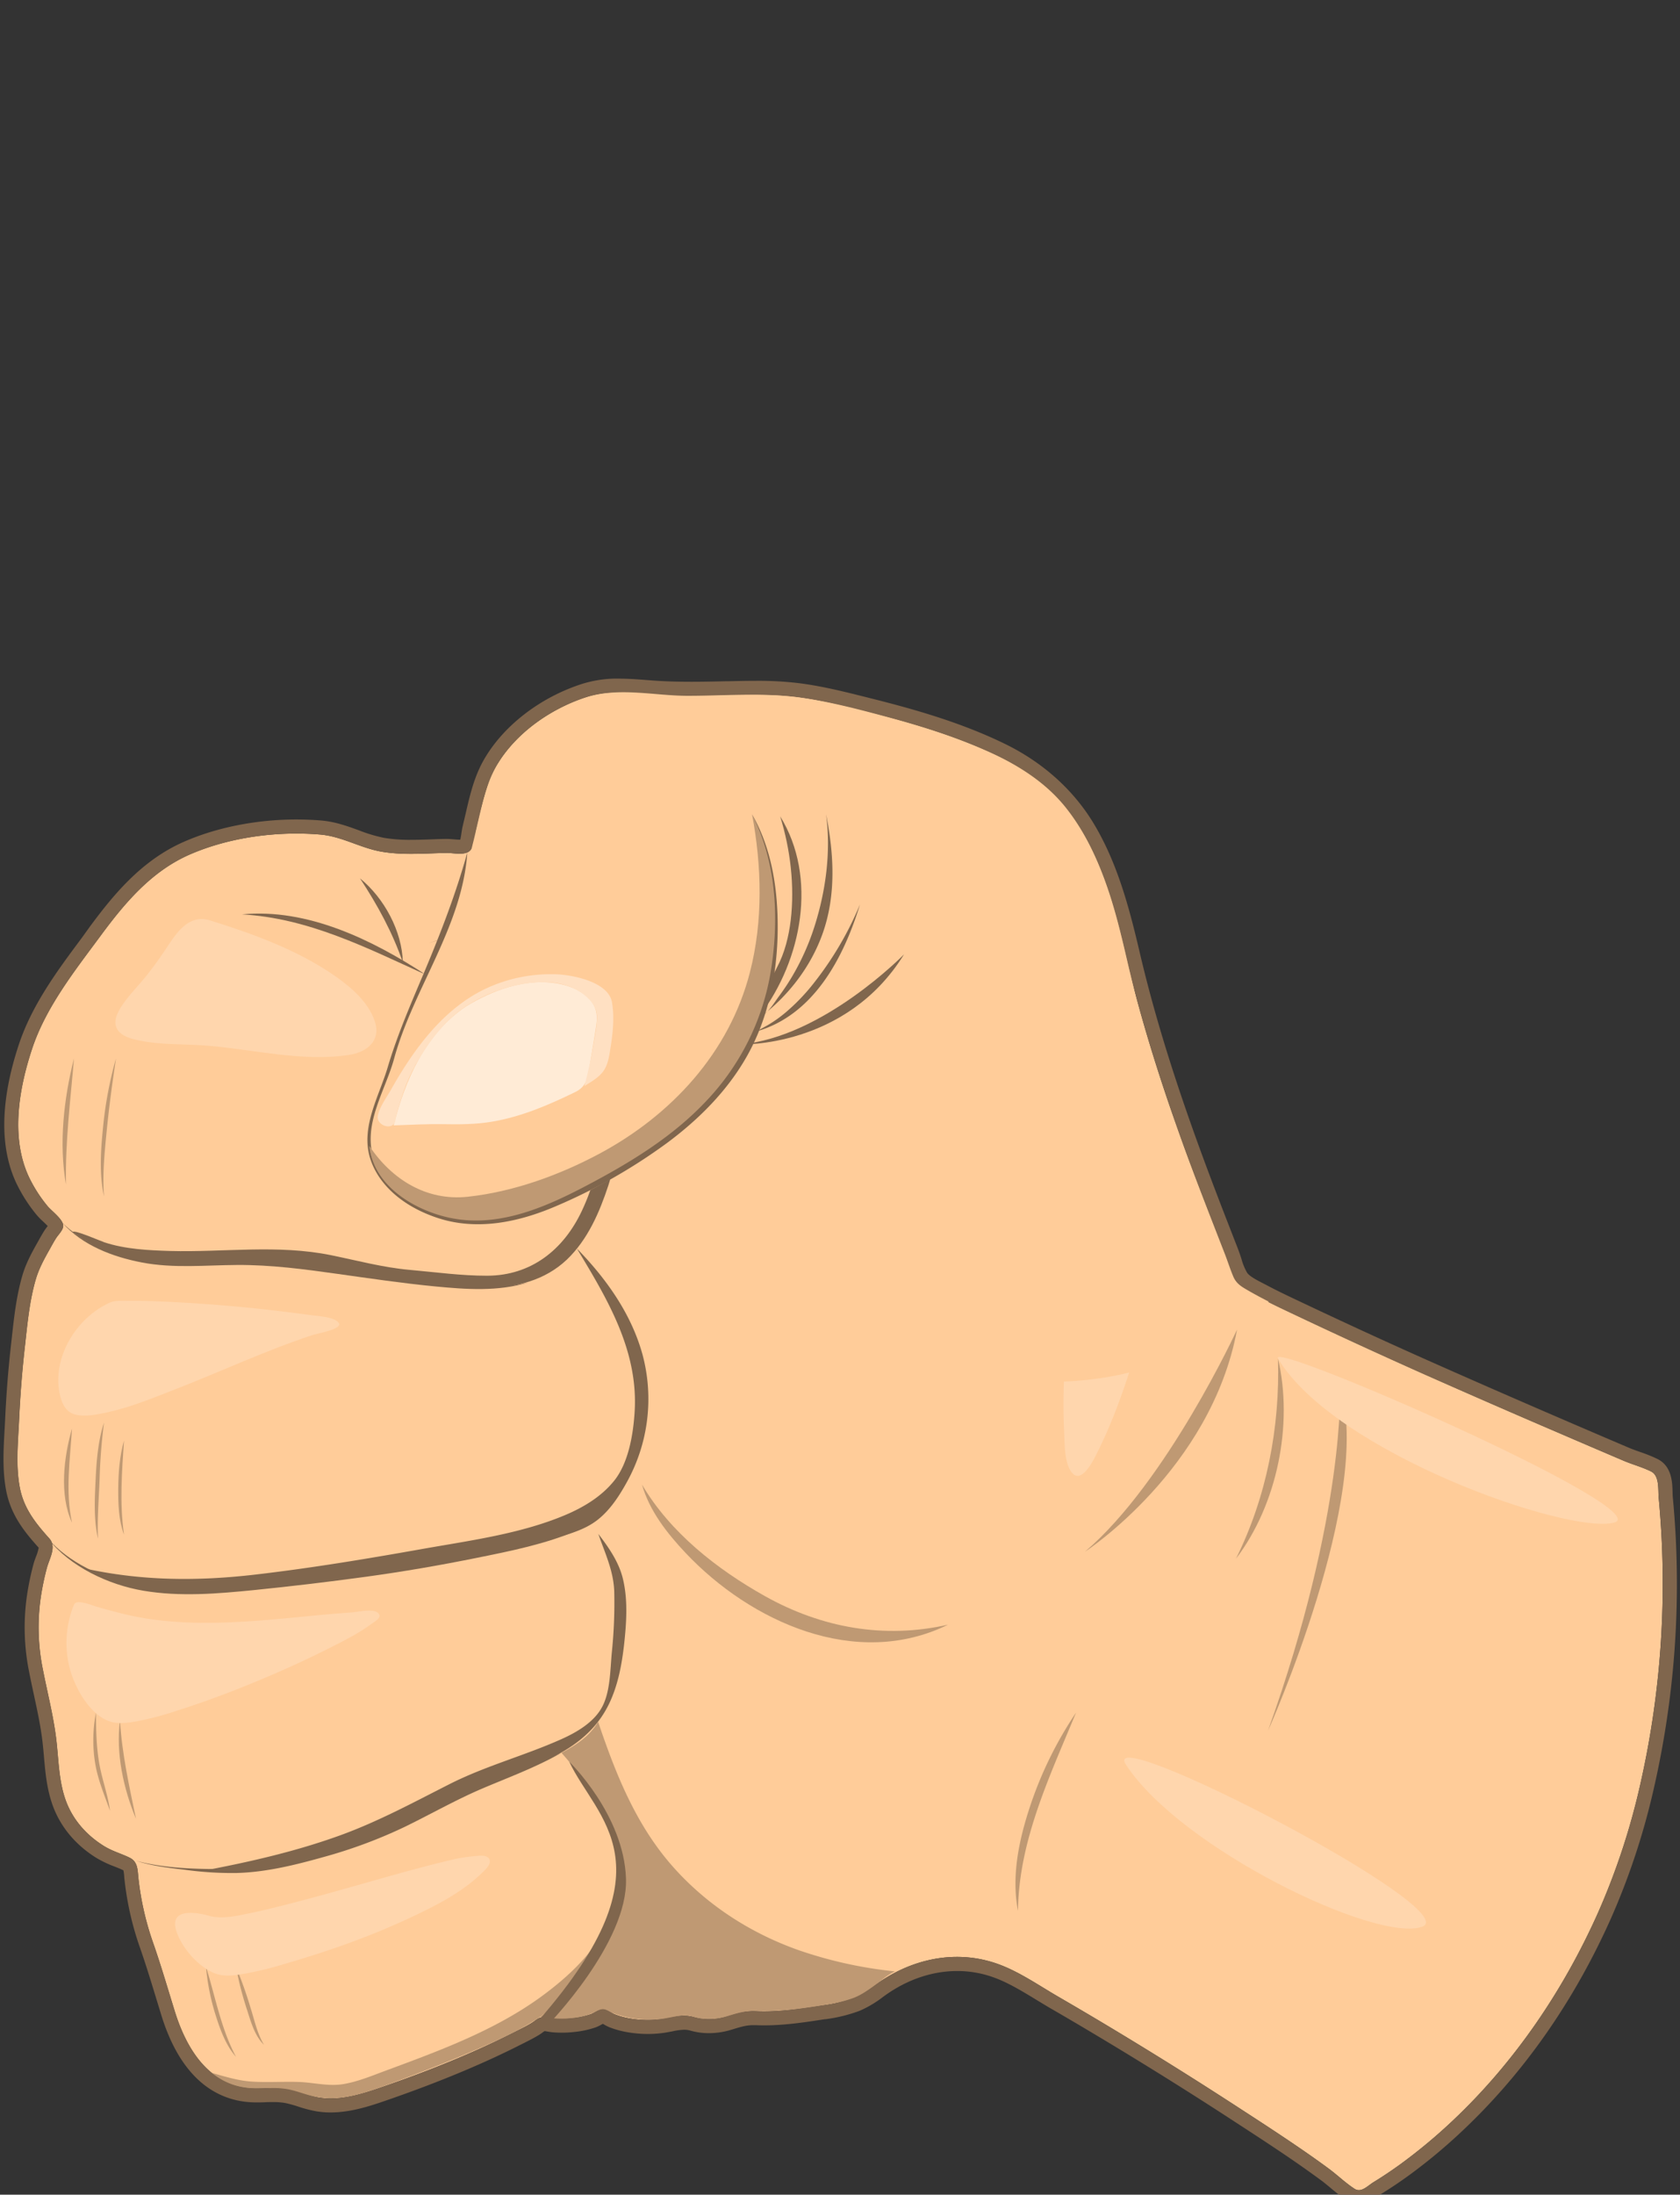 <svg id="Frame_1" data-name="Frame 1" xmlns="http://www.w3.org/2000/svg" viewBox="0 0 840 1096.88"><rect x="0" y="0" width="840" height="1096.88" fill="#333333" stroke="none"/><defs><style>.cls-1{fill:#fc9;}.cls-2{fill:#80664d;}.cls-3{fill:#bf9973;}.cls-4{fill:#ffd6ad;}.cls-5{fill:#ffebd6;}.cls-6{fill:#ffe0c2;}</style></defs><title>Hand</title><path class="cls-1" d="M799,956c-17.26,38.66-41.48,74.44-72.31,103.57a268.91,268.91,0,0,1-26.17,21.85q-6.73,4.91-13.83,9.26c-2.84,1.74-6.08,5.42-9.4,3.28-4.45-2.87-8.51-6.81-12.8-10q-7.22-5.32-14.63-10.37c-9.64-6.61-19.46-13-29.26-19.35q-29.94-19.51-60.54-38-15.27-9.23-30.71-18.18c-9.5-5.49-19.23-12.29-29.53-16.15-21-7.89-43.4-3.21-61.29,9.52-3.7,2.63-7.16,5.27-11.42,7a70.87,70.87,0,0,1-15.54,3.79c-11,1.7-22.37,3.47-33.58,2.95-5.43-.25-9.14.93-14.32,2.52a29.22,29.22,0,0,1-16.65.44c-5.58-1.6-9.73-.13-15.36.8a50.86,50.86,0,0,1-16.69-.14,39,39,0,0,1-7.61-2.06c-1.83-.72-3.86-2.51-5.86-2.56s-4.31,1.84-6.12,2.5a40,40,0,0,1-9,1.93,48.84,48.84,0,0,1-9.12.18c-2.1-.15-4.61-.95-6.67-.53-1.66.34-3.13,1.76-4.53,2.64-2.82,1.78-5.86,3.23-8.83,4.74-20.85,10.57-42.58,19.22-64.63,26.91-10.53,3.67-21.91,7.59-33.22,5.76-5.17-.84-10-3-15.09-4.05-5.5-1.12-11-.47-16.59-.52-22.58-.17-34.35-19.11-40.38-38.64-3.49-11.28-6.75-22.47-10.63-33.63a144.93,144.93,0,0,1-7.51-32.77c-.44-4.16-.24-8.21-4.42-10.25s-8.66-3.24-12.8-5.81c-8.6-5.34-15.44-12.93-19-22.5-3.78-10.26-3.62-21.27-5-32-1.49-11.44-4.38-22.56-6.57-33.86a104.88,104.88,0,0,1-1.1-35.49,132.82,132.82,0,0,1,3.1-15.08c1.26-4.75,5-10.57,1.27-14.76-7-7.8-12.93-15.2-14.85-25.85-2-10.85-.82-22.36-.3-33.3.56-11.95,1.46-23.88,2.79-35.76,1.29-11.49,2.32-23.64,5.6-34.76,1.54-5.23,4.17-10.05,6.84-14.78,1.09-1.94,2.14-3.92,3.35-5.79,1.09-1.68,3.19-3.65,3.47-5.71.44-3.3-5.78-7.69-7.86-10.25a70.57,70.57,0,0,1-9.3-14.56c-9.19-19.71-5-44,1.62-64,6.89-20.88,21.5-39.24,34.41-56.72,12.13-16.43,25.48-32.2,44.65-40.49,19.81-8.57,43.47-11.68,64.93-9.89,10.93.91,20.12,6.73,30.74,8.57s21.78.83,32.52.63c3.31-.06,9.42,1.5,11.9-1.36,2.25-2.6,2.21-7.46,3-10.67,2.67-10.67,4.41-21.86,10-31.48,9.63-16.46,27.15-28.63,45.11-34.37,10.92-3.49,22-2.09,33.2-1.31,12,.85,24.11.63,36.17.34s24-.63,35.91.87,23.57,4.54,35.18,7.45c22.42,5.62,45,12.17,65.79,22.37,16.76,8.21,31.1,20.47,40.88,36.45,11.67,19.08,17.42,41.15,22.45,62.74,10.67,45.8,26.39,89.9,43.38,133.68q3.14,8.1,6.31,16.2c1.61,4.14,2.61,9.2,5.16,12.87,2.72,3.91,8.6,6.41,12.67,8.61,4.89,2.63,9.91,5,14.92,7.37q33.28,15.78,66.91,30.77Q745.56,701.67,779,716q16.39,7.07,32.81,14.06c4.43,1.89,9.51,3.24,13.77,5.39s3.39,9.16,3.78,13.32a454,454,0,0,1-9.09,142.48A346.13,346.13,0,0,1,799,956Z"/><path class="cls-2" d="M313.47,740.68c-3.82,6.92-8.25,13.81-14.5,18.79-6.72,5.34-15.24,7.49-23.36,9.7a580.82,580.82,0,0,1-57.17,12.08c-19.32,3.23-38.73,5.87-58.18,8.22s-38.68,4.94-58.12,5.78c-20.18.87-40.69-.85-58.56-11.09,28,6,55.6,6.11,84,2.81s56.58-8,84.66-13c23.31-4.1,48.17-7.45,70.15-16.67,9.25-3.88,18.19-9.22,24.58-17.1,7.31-9,9.66-23.35,10.35-34.65,1.87-30.64-13.66-56.34-28.88-81.54,14.66,15,27.3,32.72,32.87,53.18A85.66,85.66,0,0,1,313.47,740.68Z"/><path class="cls-2" d="M289.06,764.75c-16.2,6.95-33.59,10.41-50.79,13.88-18.25,3.69-36.6,6.85-55,9.38q-27.94,3.83-56,6.67c-18.43,1.84-37.22,3.46-55.61.34C54.35,792.1,35.07,783.09,24,769c10.39,11.91,27,19.61,42.18,22.87,17.53,3.77,35.56,2.62,53.26.84,37.19-3.75,74.26-8.47,111.12-14.66C250.3,774.74,270.14,771.39,289.06,764.75Z"/><path class="cls-1" d="M236.94,419.13c.17-.65.36-1.34.56-2.07C237.32,417.75,237.13,418.44,236.94,419.13Z"/><path class="cls-1" d="M237.5,417.06c.27-1,.54-2,.79-2.93C238,415.17,237.75,416.14,237.5,417.06Z"/><path class="cls-2" d="M212.85,487.14C183.18,473.65,154.19,458.87,121,457,153.74,453.82,186.22,469.74,212.85,487.14Z"/><path class="cls-2" d="M180,439c12.05,9.79,21.07,26.37,21.42,42C196.19,465.87,188.78,452.38,180,439Z"/><path class="cls-2" d="M264,641c-15,4.58-31,3.43-46.42,1.94-16.38-1.58-32.67-4-49-6.29-16.55-2.33-33.18-4.53-49.92-4.43C102.8,632.3,86.84,634,71.06,631c-14.72-2.82-29.86-8.53-40-20,19.2,19,48.52,20.95,74,19.15,34.51-2.43,68.15,4.64,102.14,9.4C225.87,642.17,245.32,645.43,264,641Z"/><path class="cls-2" d="M296.29,529.35c-6.43-16.54-13.84-33.72-26.56-46.48-15.51-15.57-36.65-18.54-57-10.88,14.84-5.6,31.7-8.12,46.79-2,13.65,5.54,23.66,17,30.7,29.62,7.32,13.12,12,27.8,15.29,42.41,3.75,16.78,4.09,34-1.35,50.5-4.44,13.45-10.27,27-20.7,37-11,10.44-25.4,14-40.19,14.09-34.31.29-68.34-8.67-102.36-12-19-1.86-37.81,1.27-56.8.07-16.94-1.07-34.17-5.46-47.79-16,.94-1.13,14.2,4.67,15.9,5.23,10.36,3.42,22,4,32.82,4.32,27,.72,53.72-3.34,80.46,2.1,13.12,2.67,26,6.17,39.38,7.35,12.76,1.12,25.83,2.95,38.64,2.92,22.05-.05,38.25-12.95,47.41-32.43C301.62,582.54,305.5,553.06,296.29,529.35Z"/><path class="cls-1" d="M244,392a34.76,34.76,0,0,1,5.17-10.8c-3.16,4.69-5,10.13-6.37,15.56Z"/><path class="cls-1" d="M331.11,347.45l2.07.09Q332.15,347.51,331.11,347.45Z"/><path class="cls-1" d="M397,348c2.54.47,5.09.93,7.63,1.42a111.47,111.47,0,0,0-20.72-2C388.31,347.39,392.72,347.21,397,348Z"/><path class="cls-1" d="M531,401a124.68,124.68,0,0,1,7.26,10.16,83.86,83.86,0,0,0-22.21-23.42A65.81,65.81,0,0,1,531,401Z"/><path class="cls-1" d="M543.39,419.78q1.2,2.19,2.29,4.4C544.94,422.7,544.18,421.24,543.39,419.78Z"/><path class="cls-1" d="M546.4,425.66C560.15,454,564.11,484.86,571,511,563.21,482.33,559.35,452.6,546.4,425.66Z"/><path class="cls-1" d="M574.28,522.12c5.85,18.66,15.73,45.69,24.62,69.27C590.24,568.49,581.51,545.52,574.28,522.12Z"/><path class="cls-1" d="M614.46,631.92q-1.26-3.23-2.51-6.45Z"/><path class="cls-2" d="M311.49,789.21c-2-8.47-7.11-15.78-12.32-22.56,3.3,9.57,7.52,18.2,7.94,28.51a240.69,240.69,0,0,1-1.25,31.22c-.74,8.25-.74,18.82-4.59,26.34-4,7.88-12.75,13-20.55,16.49-18.4,8.24-38,13.37-56,22.5s-35.34,18.53-54.29,25.45c-22,8-44.8,13.25-67.75,17.61,19.72,1.26,39.14-2.46,58.06-7.73a267.25,267.25,0,0,0,53.93-21.85c17.11-9.09,35.29-15.39,53.07-23,15.85-6.74,29.39-15,37-31.07,4.37-9.28,6.2-19.44,7.35-29.56C313.23,810.87,314,799.8,311.49,789.21Z"/><path class="cls-2" d="M68,930c13.71,3.71,29.43,4.2,43.57,4.12,15-.08,29.64-3.39,44-7.26a274.89,274.89,0,0,0,40.79-14.17c12.91-5.77,25.16-12.92,38.24-18.32,15.3-6.31,31.19-11.17,46.12-18.36-12.67,7.29-26.44,12.28-39.84,18-13.11,5.62-25.5,12.69-38.31,18.94a243.56,243.56,0,0,1-40.76,15.17c-14.26,4-28.84,7.62-43.72,8a173.34,173.34,0,0,1-25.68-1.63C84.25,933.54,75.94,932.56,68,930Z"/><path class="cls-3" d="M302.79,963.14c-6.25,13.55-12.75,27.81-24,38s-25.31,16.55-39.15,22.59c-15.28,6.67-30.81,12.69-46.46,18.43-7.19,2.63-14.51,5.18-22.14,6.15S156.5,1048,149.2,1046a53.61,53.61,0,0,0-12.14-2.34c-3.86-.16-7.7.3-11.57.06-7.65-.46-14.83-2.88-20.65-8,7.08,1.92,13.8,4.18,21.19,4.65,7.71.49,15.43-.07,23.14.17,7.52.23,15,2.32,22.5,1.07,7.32-1.22,14.48-4.24,21.41-6.8,27-10,54.84-20.2,78.21-37.42C283.68,988.25,295.85,977.08,302.79,963.14Z"/><path class="cls-1" d="M241.77,400.91c.29-1.16.58-2.31.88-3.45Z"/><path class="cls-1" d="M283.39,352.61c-13.5,6.63-25.91,17.07-33.2,27.17C258.46,368.18,270.63,358.82,283.39,352.61Z"/><path class="cls-1" d="M289.21,350a63.47,63.47,0,0,1,11.43-3.44A65.65,65.65,0,0,0,289.21,350Z"/><path class="cls-1" d="M300.64,346.58c1.18-.24,2.37-.43,3.57-.58C303,346.15,301.84,346.35,300.64,346.58Z"/><path class="cls-1" d="M311.11,345.66c6.7.12,13.31,1.41,20,1.79C324.44,347.12,317.77,345.86,311.11,345.66Z"/><path class="cls-1" d="M377.57,347.47c-9.58.16-21.27.49-32.94.36C355.61,347.93,366.59,347.61,377.57,347.47Z"/><path class="cls-1" d="M405.13,349.51l1.16.23Q404,349.31,405.13,349.51Z"/><path class="cls-1" d="M464.8,364.62c-1.31-.43-2.63-.84-3.94-1.25Z"/><path class="cls-1" d="M460.86,363.37c-16.8-5.24-33.12-9.13-45.19-11.71C430.89,354.88,446,358.69,460.86,363.37Z"/><path class="cls-1" d="M412.06,350.9l3.61.76Z"/><path class="cls-1" d="M481.46,370.5a186.89,186.89,0,0,1,28.12,13.15A196.5,196.5,0,0,0,481.46,370.5Z"/><path class="cls-3" d="M618.53,664.5s-35,76-76,111C542.53,775.5,605.53,734.5,618.53,664.5Z"/><path class="cls-3" d="M447.53,985.29c-5,2.27-8.78,6.35-13.16,9.54-4.77,3.48-10.2,5-15.94,6.13-13.29,2.5-26.74,4.51-40.28,4-6.29-.24-11.58,2.42-17.66,3.54a34,34,0,0,1-9.57.46c-2.86-.29-5.6-1.73-8.46-1.73s-5.6,1.12-8.35,1.52a62.39,62.39,0,0,1-10.42.65,53.16,53.16,0,0,1-17.92-3.52c-3.12-1.21-3.77-2.33-6.93-.93a38.69,38.69,0,0,1-7.06,2.73A48.9,48.9,0,0,1,270,1008c10.31-6.19,17.73-15.92,23.56-26.26,5.73-10.15,11.58-21.38,14.53-32.69,6.87-26.38-10.49-54.14-27.35-73,7.12-3.79,14.21-8.38,18.31-15.55,8.77,26,18.81,51.37,37.22,72.24,17,19.26,38.82,33.36,63,41.92A213.89,213.89,0,0,0,447.53,985.29Z"/><path class="cls-3" d="M670,693s3,63-36,172C634,865,687,747,670,693Z"/><path class="cls-3" d="M639,679c7.74,33-.43,73-21,100C633.35,748.07,640,713.4,639,679Z"/><path class="cls-3" d="M321,742c14.15,24,37.5,42.31,61.51,55.75C410.9,813.62,442.17,819.23,474,812c-45.95,22.56-98.64-1.39-131.18-35.83C333.61,766.39,324.73,755.16,321,742Z"/><path class="cls-3" d="M538,856c-13.09,31.74-28.65,64-29,99-3.35-17.06.41-35,5.71-51.23A191.94,191.94,0,0,1,538,856Z"/><path class="cls-3" d="M36,714c-1,15.63-3.37,31.45,0,47C29.56,747.15,31.91,728.16,36,714Z"/><path class="cls-3" d="M62,720c-1.05,15.61-2.24,31.43,0,47-2.67-7.23-2.92-15.14-2.89-22.77C59.18,736.08,59.8,727.87,62,720Z"/><path class="cls-3" d="M52,711a290.19,290.19,0,0,0-2.23,29c-.39,9.66-1.19,19.38-.77,29-2.19-9.52-1.66-19.46-1.21-29.14S49,720.31,52,711Z"/><path class="cls-3" d="M37,529c-1.77,21-4.44,41.81-4,63C29.35,571.53,31.92,549,37,529Z"/><path class="cls-3" d="M58,529c-1.77,11.7-3.36,23.42-4.55,35.19C52.35,575.41,51.14,586.72,52,598c-2.42-11.17-1.65-22.76-.53-34A193.24,193.24,0,0,1,58,529Z"/><path class="cls-3" d="M48,856c0,8.26.18,16.58,1.52,24.75s4.4,16,5.48,24.25c-2.73-7.64-5.93-15.16-7.33-23.2A71.32,71.32,0,0,1,48,856Z"/><path class="cls-3" d="M60,860c1,16.57,4.62,32.79,8,49C61.76,894.23,57.82,876,60,860Z"/><path class="cls-3" d="M103,983c4.71,15.08,7.51,30.93,15,45-4.87-5.57-7.57-12.72-9.81-19.66A113,113,0,0,1,103,983Z"/><path class="cls-3" d="M118,983a210.8,210.8,0,0,1,7.36,20.77c1.93,6.12,3.3,12.68,6.64,18.23-4.56-4.46-6.43-11.08-8.32-17A165.3,165.3,0,0,1,118,983Z"/><path class="cls-2" d="M309.71,346.24c5.59,0,11.22.55,16.88,1,6.34.45,12.69.6,19,.6,5.71,0,11.42-.12,17.12-.26,5-.12,10.08-.25,15.11-.25a165.46,165.46,0,0,1,20.79,1.12c11.9,1.51,23.57,4.54,35.18,7.45,22.42,5.62,45,12.17,65.79,22.37,16.76,8.21,31.1,20.47,40.88,36.45,11.67,19.08,17.42,41.15,22.45,62.74,10.67,45.8,26.39,89.9,43.38,133.68q3.14,8.1,6.31,16.2c1.61,4.14,2.61,9.2,5.16,12.87,2.72,3.91,8.6,6.41,12.67,8.61,4.89,2.63,9.91,5,14.92,7.37q33.28,15.78,66.91,30.77Q745.56,701.67,779,716q16.39,7.07,32.81,14.06c4.43,1.89,9.51,3.24,13.77,5.39s3.39,9.16,3.78,13.32a454,454,0,0,1-9.09,142.48A346.13,346.13,0,0,1,799,956c-17.26,38.66-41.48,74.44-72.31,103.57a268.92,268.92,0,0,1-26.17,21.85q-6.73,4.91-13.83,9.26c-2.23,1.37-4.71,3.93-7.28,3.93a3.84,3.84,0,0,1-2.13-.65c-4.45-2.87-8.51-6.81-12.8-10q-7.22-5.32-14.63-10.37c-9.64-6.61-19.46-13-29.26-19.35q-29.94-19.51-60.54-38-15.27-9.23-30.71-18.18c-9.5-5.49-19.23-12.29-29.53-16.15a60.47,60.47,0,0,0-21.3-3.87c-14.17,0-28.07,4.91-40,13.39-3.7,2.63-7.16,5.27-11.42,7a70.87,70.87,0,0,1-15.54,3.79c-9.7,1.49-19.63,3-29.5,3q-2,0-4.08-.09-.74,0-1.44,0c-4.68,0-8.17,1.11-12.88,2.55a31.75,31.75,0,0,1-9.31,1.45,26.57,26.57,0,0,1-7.34-1,18,18,0,0,0-5-.71c-3.37,0-6.51.88-10.33,1.51a48.1,48.1,0,0,1-7.79.62,52.61,52.61,0,0,1-8.9-.76,39,39,0,0,1-7.61-2.06c-1.83-.72-3.86-2.51-5.86-2.56h-.08c-2,0-4.25,1.85-6,2.5a40,40,0,0,1-9,1.93,47.62,47.62,0,0,1-5.48.31q-1.82,0-3.64-.13c-1.67-.12-3.59-.65-5.35-.65a6.6,6.6,0,0,0-1.32.12c-1.66.34-3.13,1.76-4.53,2.64-2.82,1.78-5.86,3.23-8.83,4.74-20.85,10.57-42.58,19.22-64.63,26.91-8.69,3-18,6.23-27.28,6.23a37.12,37.12,0,0,1-5.93-.46c-5.17-.83-10-3-15.09-4.05a39.09,39.09,0,0,0-7.82-.66c-2.74,0-5.48.15-8.23.15h-.54c-22.58-.17-34.35-19.11-40.38-38.64-3.49-11.28-6.75-22.47-10.63-33.63a144.94,144.94,0,0,1-7.51-32.77c-.44-4.16-.24-8.21-4.42-10.25s-8.66-3.24-12.8-5.81c-8.6-5.34-15.44-12.93-19-22.5-3.78-10.26-3.62-21.27-5-32-1.49-11.44-4.38-22.56-6.57-33.86a104.88,104.88,0,0,1-1.1-35.49,132.81,132.81,0,0,1,3.1-15.08c1.26-4.75,5-10.57,1.27-14.76-7-7.8-12.93-15.2-14.85-25.85-2-10.85-.82-22.36-.3-33.3.56-11.95,1.46-23.88,2.79-35.76,1.29-11.49,2.32-23.64,5.6-34.76,1.54-5.23,4.17-10.05,6.84-14.78,1.09-1.94,2.14-3.93,3.35-5.79,1.09-1.68,3.19-3.65,3.47-5.71.44-3.3-5.78-7.69-7.86-10.25a70.57,70.57,0,0,1-9.3-14.56c-9.19-19.71-5-44,1.62-64,6.89-20.88,21.5-39.24,34.41-56.72,12.13-16.43,25.48-32.2,44.65-40.49,16.22-7,35-10.38,53.09-10.38,4,0,8,.16,11.84.49,10.93.91,20.12,6.73,30.74,8.57a86.32,86.32,0,0,0,14.77,1.09c5.94,0,11.9-.35,17.75-.46h.19c1.7,0,4.07.37,6.3.37s4.21-.35,5.41-1.73c2.25-2.6,2.21-7.46,3-10.67,2.67-10.67,4.41-21.86,10-31.48,9.63-16.46,27.15-28.63,45.11-34.37a53,53,0,0,1,16.32-2.26m0-7a59.21,59.21,0,0,0-18.45,2.59c-20.86,6.66-39.18,20.68-49,37.5-5.05,8.64-7.22,18-9.31,27.07-.48,2.07-1,4.2-1.48,6.25-.32,1.27-.51,2.56-.7,3.81-.14.94-.35,2.35-.6,3.28h-.33c-.89,0-1.95-.09-3-.18s-2.24-.19-3.33-.19h-.32c-2.45,0-4.93.13-7.33.21-3.39.12-6.9.24-10.29.24a78.74,78.74,0,0,1-13.57-1,74.74,74.74,0,0,1-12.51-3.76c-5.84-2.12-11.88-4.31-18.85-4.9-4.08-.34-8.26-.51-12.43-.51-19.71,0-39.55,3.89-55.87,11-21.62,9.35-35.85,27-47.5,42.76L41,468.61C28.67,485.12,16,502.2,9.41,522.08.18,550-.26,573.28,8.1,591.19a77.79,77.79,0,0,0,10.21,16,35.59,35.59,0,0,0,3.18,3.26c.64.6,1.61,1.52,2.36,2.32l-.07.09c-.48.61-1,1.31-1.52,2.07-1,1.6-1.93,3.21-2.79,4.76l-.78,1.4c-2.95,5.22-5.74,10.4-7.46,16.24C8.17,647.71,7,658.57,5.85,669.08q-.23,2.13-.47,4.24c-1.3,11.57-2.22,23.41-2.82,36.21-.08,1.75-.18,3.51-.28,5.29-.54,9.68-1.1,19.69.69,29.59,2.25,12.48,9,20.91,16.37,29.11a21.06,21.06,0,0,1-1.3,4.37c-.48,1.31-1,2.66-1.36,4.09a140.33,140.33,0,0,0-3.26,15.88,111.69,111.69,0,0,0,1.16,37.82c.75,3.86,1.58,7.72,2.39,11.46,1.63,7.54,3.16,14.65,4.11,22,.37,2.88.63,5.77.9,8.83.71,8.08,1.45,16.42,4.48,24.66,3.9,10.58,11.45,19.58,21.84,26a54.12,54.12,0,0,0,8.83,4.19c1.6.64,3.12,1.24,4.56,1.94a19.63,19.63,0,0,1,.42,3.1c0,.53.09,1.07.15,1.6a151.32,151.32,0,0,0,7.86,34.34c2.91,8.37,5.54,17,8.08,25.32q1.23,4,2.47,8.07c11.06,35.8,31.68,43.45,47,43.57h.59c1.47,0,2.91,0,4.31-.08s2.65-.07,3.92-.07a31.89,31.89,0,0,1,6.43.52,63.33,63.33,0,0,1,6.21,1.73,64.39,64.39,0,0,0,9.15,2.37,44.34,44.34,0,0,0,7.05.55c10.61,0,20.69-3.52,29.59-6.62,25.19-8.78,46.61-17.71,65.49-27.28l1.43-.72c2.61-1.31,5.32-2.67,8-4.34.6-.38,1.14-.77,1.61-1.12l.78-.55c.46,0,1.12.14,1.72.24.86.14,1.83.3,2.85.37,1.38.1,2.78.15,4.14.15a54.82,54.82,0,0,0,6.29-.36,46.71,46.71,0,0,0,10.62-2.3,21.67,21.67,0,0,0,3-1.45l.57-.31.45.26a21.52,21.52,0,0,0,3,1.51,45.58,45.58,0,0,0,9,2.44,59.6,59.6,0,0,0,10.09.86,55.16,55.16,0,0,0,8.93-.71c1.22-.2,2.33-.42,3.4-.62a31.91,31.91,0,0,1,5.79-.79,11,11,0,0,1,3.11.44,33.61,33.61,0,0,0,9.27,1.28,38.69,38.69,0,0,0,11.36-1.76l.31-.09c4.21-1.29,7-2.15,10.51-2.15l1.12,0c1.43.07,2.91.1,4.4.1,10.3,0,20.44-1.56,30.25-3.07l.32,0a77.62,77.62,0,0,0,17.07-4.2,54.64,54.64,0,0,0,11.77-7l1.12-.8c11.11-7.91,23.54-12.09,35.93-12.09a53.53,53.53,0,0,1,18.85,3.42c7,2.61,14,6.89,20.76,11,2.53,1.54,5.15,3.14,7.73,4.63,9.35,5.39,19.35,11.32,30.59,18.1,20.57,12.43,40.87,25.16,60.33,37.85l2.79,1.82c8.69,5.66,17.67,11.51,26.33,17.45,5.31,3.64,10,7,14.43,10.24,1.59,1.17,3.19,2.5,4.88,3.9a87.14,87.14,0,0,0,8.28,6.31,10.91,10.91,0,0,0,5.92,1.77c4.16,0,7.27-2.3,9.53-4,.54-.4,1-.78,1.41-1,4.94-3,9.75-6.26,14.29-9.57a277,277,0,0,0,26.85-22.42c30.59-28.91,55.45-64.51,73.89-105.8a354.16,354.16,0,0,0,21.67-66,458.31,458.31,0,0,0,9.23-144.68c-.06-.62-.08-1.48-.1-2.39-.12-4.83-.32-12.91-7.51-16.53a76.21,76.21,0,0,0-8.84-3.56c-1.9-.67-3.7-1.31-5.33-2-10.55-4.49-21.58-9.22-32.79-14.05-23.95-10.32-45.73-19.84-66.6-29.11-21.45-9.53-43.29-19.57-66.75-30.69l-.64-.3c-4.64-2.2-9.44-4.48-14-6.91-.73-.39-1.51-.79-2.32-1.21-2.81-1.44-6.66-3.41-7.92-5.23a28.54,28.54,0,0,1-2.84-6.91c-.47-1.48-1-3-1.55-4.5l-.77-2q-2.77-7.1-5.53-14.21c-15.05-38.79-31.94-84.89-43.09-132.74C564.69,454,558.7,431,546.49,411c-10.08-16.48-25.22-30-43.77-39.09C480.5,361,456.3,354.26,435.55,349.06l-2.18-.55c-10.94-2.75-22.25-5.59-33.82-7.06a170.89,170.89,0,0,0-21.67-1.18c-4.72,0-9.48.11-14.08.22l-1.2,0c-5.42.13-11.2.25-17,.25-6.95,0-13-.19-18.55-.58l-3.72-.28c-4.44-.34-9-.69-13.65-.69Z"/><path class="cls-4" d="M37,802a50.45,50.45,0,0,0-1.81,33c2.7,9,9,20.41,17.93,24.66,4.89,2.33,10.38,1.48,15.53.59A152.47,152.47,0,0,0,88.41,855c12.87-4.06,25.5-8.77,38-13.9,12.3-5.06,24.45-10.47,36.34-16.43,5.24-2.63,10.52-5.22,15.58-8.2a82,82,0,0,0,7.3-4.78c1.9-1.41,5.82-3.34,3.31-5.61s-10.12-.39-13.32-.18c-7,.48-13.93,1.1-20.89,1.78-13.37,1.3-26.73,2.62-40.15,3.15-15,.59-30.06.2-44.83-2.5-7.11-1.3-14.07-3.23-21-5.19C46.61,802.62,38.28,798.88,37,802Z"/><path class="cls-4" d="M55,651c-17,7.56-29.53,28.1-24.89,46.8,1,4,3,7.9,7.21,9.1,5.14,1.45,11.54,0,16.58-1.07,11.69-2.58,23-7.3,34.13-11.63,22.81-8.89,45.09-19.34,68.36-27,2-.67,15.12-2.92,13-6s-10.44-3.43-13.68-3.87q-8.76-1.18-17.55-2.24c-14.17-1.7-28.42-2.92-42.67-3.84-6.88-.44-13.77-.79-20.66-1-3.62-.11-7.25-.17-10.87-.12C61.09,650.17,57.7,649.82,55,651Z"/><path class="cls-4" d="M104.53,957.5c-6.63-1.89-20.09-3.91-16.35,7.62,2.69,8.3,10.62,17.47,18.63,20.89,5.18,2.21,10.55,1.28,15.93.35a170.46,170.46,0,0,0,18.71-4.55c12.78-3.73,25.48-7.8,37.94-12.51,11.37-4.31,22.54-9.15,33.43-14.56,9.83-4.88,19.55-10.45,27.54-18.07,1.9-1.81,6.76-5.9,3.47-8.42-1.74-1.33-5.68-.62-7.64-.46a73.6,73.6,0,0,0-10.81,1.85c-12.42,2.91-24.73,6.38-37,9.83-14.06,4-28.09,8-42.24,11.66-7,1.8-14.09,3.6-21.2,5.07C118.69,957.5,110.83,959.3,104.53,957.5Z"/><path class="cls-4" d="M105,460c21.64,6.76,44.19,14.93,62.89,28.06,7.79,5.47,16.15,12.73,19.38,22,3.49,10-3.6,15.8-12.84,17.19-23.28,3.52-47.21-2.65-70.35-4.6-11.55-1-23.34-.24-34.74-2.68-3.59-.77-8.13-1.87-10.39-5.06-2.93-4.13-.08-9.23,2.39-12.85,3.53-5.16,8.09-9.65,12-14.55s7.34-9.78,10.7-14.91C88.9,465.21,95,456.86,105,460Z"/><path class="cls-4" d="M321,389c-12,3.15-20.93-7.43-21.63-18.61-.34-5.41,1-11.7,5.69-15,4.48-3.14,10.5-2.92,15.72-2.89,36.1.27,72.29,5.09,107.57,12.58,32.17,6.82,67.59,16,92.57,38.61.84.76,4.11,2.92,3.45,4.28s-5.22-.38-6.31-.66c-8.73-2.22-17.31-4.91-25.94-7.48a476.75,476.75,0,0,0-51.64-12.26C401.21,380.52,360,378.77,321,389Z"/><path class="cls-4" d="M639,679c28.3,47.17,145,88,168,82S633,669,639,679Z"/><path class="cls-4" d="M563,882c27.3,41.86,125,89,148,81S548,859,563,882Z"/><path class="cls-4" d="M536.94,489c7.18,20.05,14.09,40.21,20.45,60.54,6.24,20,12.51,40,16.42,60.55,2,10.31,3.92,21.1,2.8,31.62-1.08,10.1-4.61,20.16-7.53,29.85-5.72,19-11.93,37.62-20.9,55.32-1.73,3.4-7.61,15.22-12.41,8.92-3.75-4.92-3.42-15-3.71-20.66-1-20.25.43-41.26,3.1-61.34,1.39-10.44,3.89-20.7,5.14-31.15,1.21-10.05.23-19.62-1.89-29.48-4.24-19.77-11.71-38.62-18.25-57.69a334.5,334.5,0,0,1-9.76-33.09c-2.16-9.34-4.76-20.86-2.2-30.39,2.34-8.69,10.36-7.22,15.81-2.4A48.44,48.44,0,0,1,536.94,489Z"/><path class="cls-1" d="M624.11,645c-3.22-1.86-5.9-3.35-7.42-6.89s-2.76-7.5-4.2-11.21c-3.54-9.11-7.1-18.21-10.62-27.33-6.85-17.78-13.6-35.61-19.76-53.64-5.94-17.37-11.22-35-15.5-52.82-3.78-15.77-7-31.68-12.11-47.1-5-15.06-11.62-29.84-21.55-42.31s-23.54-21.15-38-27.67c-15.94-7.16-32.69-12.58-49.53-17.17-15.67-4.27-31.56-8.51-47.71-10.48-17.84-2.18-35.9-.62-53.81-.62-16.68,0-34.25-4.44-50.47.7-15.5,4.91-30.83,15.26-40.84,28.1s-12.26,29.86-16.25,45.38a217.65,217.65,0,0,1-6.78,22.78c-3.34,8.86-7.74,17.23-11.34,26-6.74,16.41-14.72,32.72-20.28,49.56-2.53,7.67-4.66,15.45-7.4,23-3,8.21-6.2,16.63-6.52,25.45-.65,17.41,13.18,30.73,28,37.4,32.85,14.75,67.69-2.05,96.33-18.63,14.81-8.57,29.69-17.93,42-29.93,11.78-11.51,18.84-27.1,26.51-41.49,3.52-6.6,7.45-13.39,9-20.78-2.11,12.1-8.09,23.18-13,34.29-6.06,13.7-12,27.48-17.4,41.44-5.08,13.05-7.14,25.93-.37,38.8,6.19,11.76,16.84,20.76,27.31,28.59C428.72,673.15,487,696.49,545.7,689.39a152.18,152.18,0,0,0,48.41-14c14.28-6.95,27.09-16.07,40.26-24.85C630.91,648.77,627.47,646.95,624.11,645Z"/><path class="cls-2" d="M266.63,606.38c6.68-1.83,12.67-5.62,18.85-8.63,6.75-3.29,13.49-6.59,20-10.27A327.79,327.79,0,0,1,266,605.95c-.06,0,1,.54,0,.33Z"/><path class="cls-2" d="M266.13,606.56c-15.94,5.45-33.94,6.61-50,1.06-13.33-4.6-26.32-14.38-30.9-28.2-5.21-15.72,4.26-31.35,8.62-46,5-16.83,12-32.66,18.8-48.81,8-19.1,15.47-38.52,21-58.5-2.49,37-27,67.95-36.6,103-4.18,15.29-14.72,31.12-10.9,47.54,3.34,14.36,16.6,24.45,29.72,29.54A70.77,70.77,0,0,0,258.66,608C260.11,607.55,265,605,266.13,606.56Z"/><path class="cls-2" d="M381.07,507.66c13.49-10.52,24.26-24.54,30.1-40.69,7-19.34,5.84-40.12,1.86-60,2.51,18.38-.08,38-5.64,55.6a122.09,122.09,0,0,1-10.63,24.27,114.27,114.27,0,0,1-7.52,11.41C387,501.31,384.41,505.72,381.07,507.66Z"/><path class="cls-2" d="M380.08,507.36c20.8-27.51,28.89-68.77,10-99.36,5.11,16.46,7.3,34.72,5.29,51.87-1,8.14-3,16.38-6.88,23.64C384.38,491.06,382.49,499.15,380.08,507.36Z"/><path class="cls-2" d="M378,515.56c28.88-8.13,43.83-36.92,52-63.56a166.14,166.14,0,0,1-22.67,38.79,100.53,100.53,0,0,1-14.66,15.35,65.45,65.45,0,0,1-8.34,5.94C383.29,512.72,378.05,515.58,378,515.56Z"/><path class="cls-2" d="M370,522s53,2,82-45C452,477,411.53,518.5,370,522Z"/><path class="cls-5" d="M233,503c-20.11,13.4-30.54,36.74-36.16,59.46,8.37-.29,16.68-.75,25.06-.6,8,.14,16,.11,24-1.24,14.84-2.51,28.16-8.24,41.6-14.76,5.83-2.83,6.36-7.11,7.32-13.11,1.08-6.76,2.3-13.49,3.32-20.26.93-6.15-.31-10.78-5.21-14.87-4.15-3.47-9.52-5.32-14.8-6.18C262.57,488.9,246.09,494.92,233,503Z"/><path class="cls-6" d="M306,501c-1.69-10.09-18.9-13.54-26.87-14a76.32,76.32,0,0,0-38.52,8.23c-20.28,10.58-34.27,30.11-45.24,49.6-2.14,3.81-5.83,8.69-6.48,13.13-.56,3.89,5.46,6.71,8.05,3.78.87-1,1-3.66,1.36-4.88.92-3.27,1.89-6.53,3-9.76a85.69,85.69,0,0,1,7.71-17c6.11-10.27,13.47-20.11,23.52-26.81A75.09,75.09,0,0,1,267.63,491c6.32-.49,12.91.1,18.73,2.76,5.58,2.55,12.11,7.66,12.13,14.32,0,5.33-1.32,11-2.2,16.26-1,6.23-2.52,12.33-4.06,18.45,2.86-1.81,5.92-3.54,8.27-6,2.82-3,3.71-6.71,4.36-10.66C306.22,517.92,307.42,509.3,306,501Z"/><path class="cls-3" d="M381.91,505.23c-11,32.49-35.42,56.87-63.83,74.9-16.19,10.27-33.6,19.81-51.83,25.93-16.67,5.6-34.62,7-51.22.45-14.36-5.68-29.09-17.28-30.38-33.81,11.21,16.79,28.63,27.67,49.28,25.42,22.77-2.48,45.58-10.72,65.72-21.48,36-19.25,65-50.54,75.31-90.69,6.64-25.76,5.92-53,1.07-79,8,14.32,11.09,30.84,11.83,47.07C388.64,471.18,387.41,488.9,381.91,505.23Z"/><path class="cls-2" d="M388.85,464.63c-.2,21.7-4.48,43.7-15.13,62.79-9.85,17.65-24.42,32.18-40.59,44.11A277.44,277.44,0,0,1,277.6,603c-18.49,7.87-39.14,12.19-58.73,5.74-16.05-5.28-33.07-17.76-34.22-36,2,19.25,21.08,31.24,38.31,35.47,24.66,6.06,48.66-4.27,70.13-15.56,21.94-11.54,43.52-24.6,60.53-42.9a122.92,122.92,0,0,0,31.48-62.58c4.58-26.51,3.44-55.82-9.07-80.13C386,424.38,389,444.85,388.85,464.63Z"/><path class="cls-2" d="M284.63,880.5C298,909,337,932,270,1009l4,3s40-41,39-73S284.63,880.5,284.63,880.5Z"/></svg>